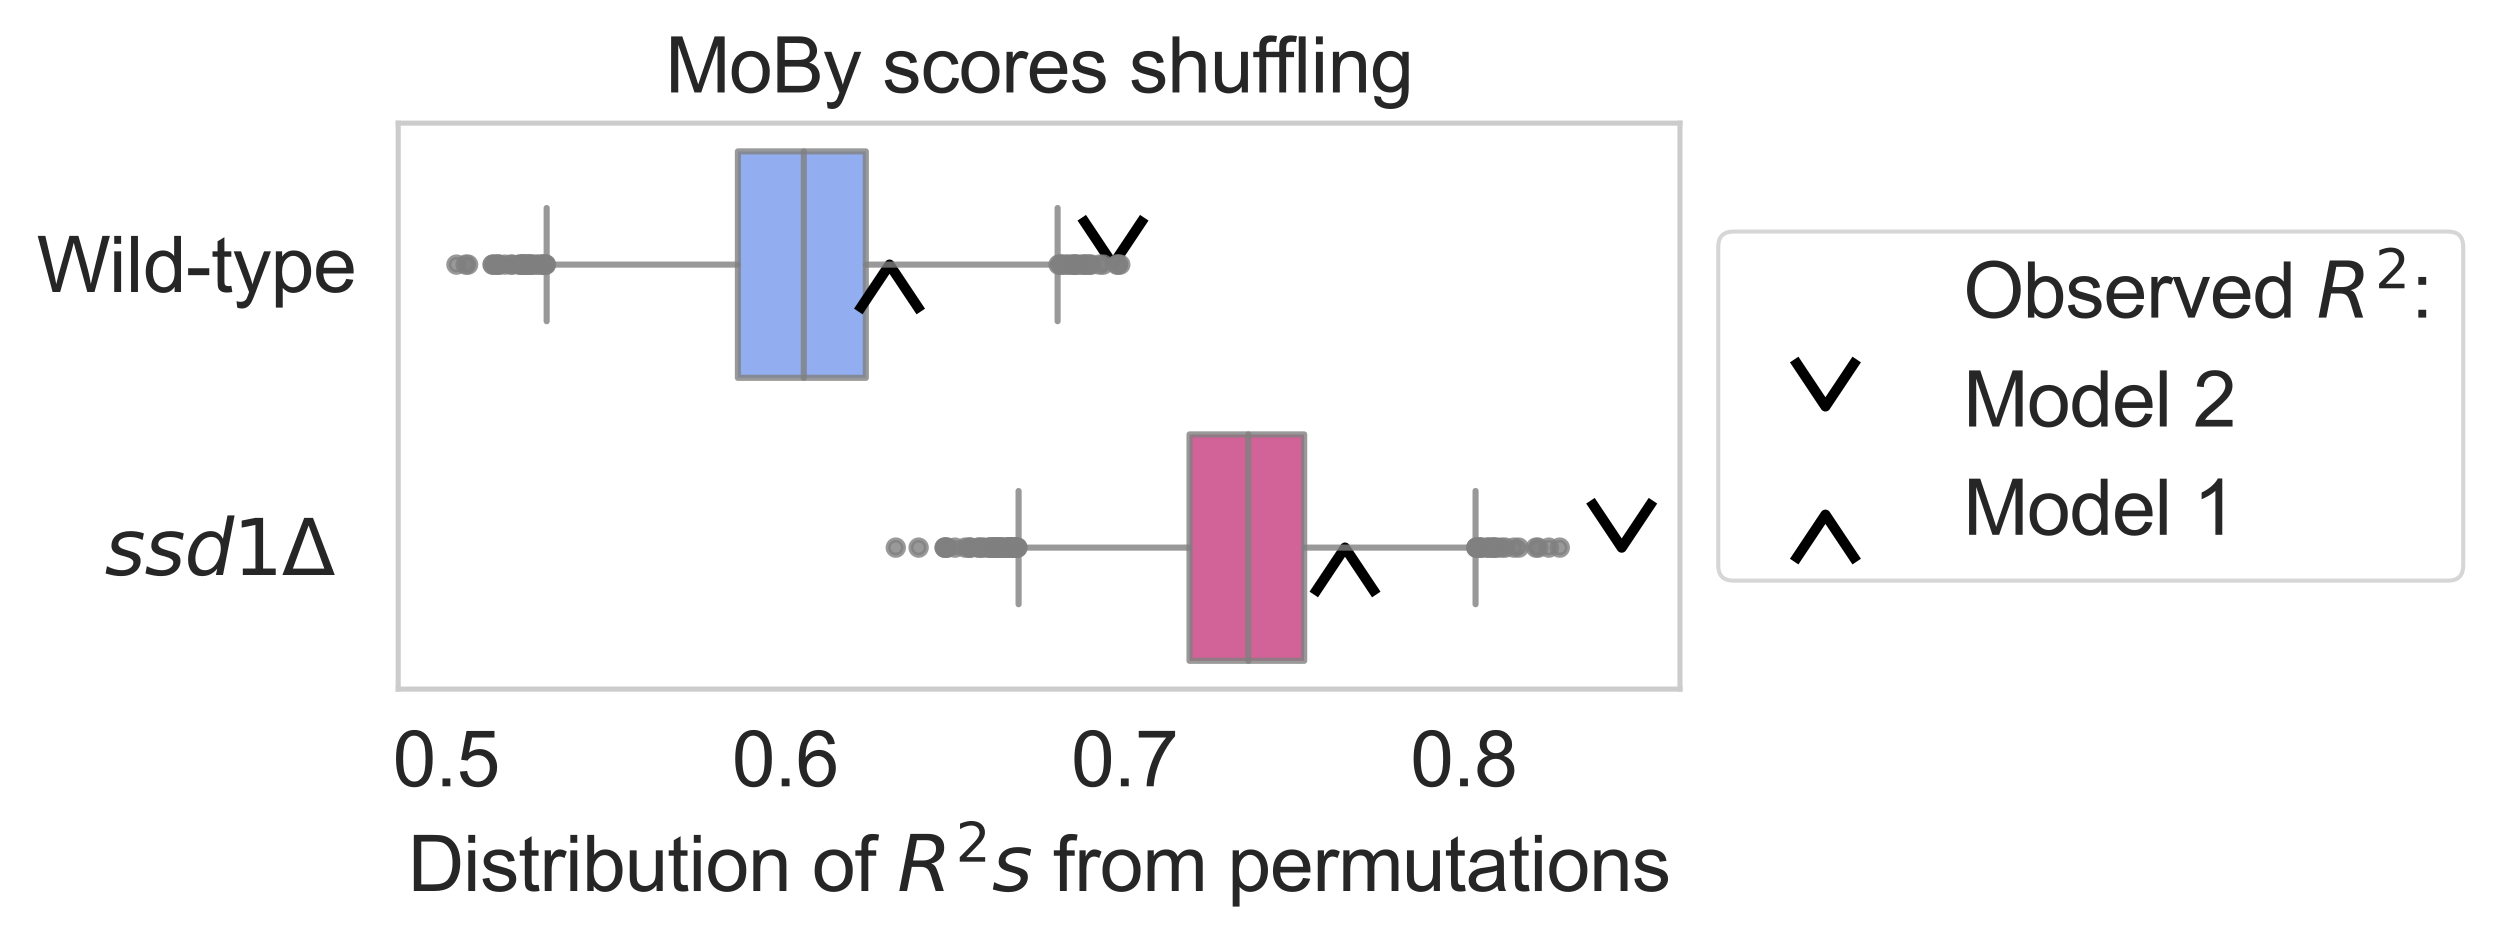 <?xml version="1.0" encoding="utf-8" standalone="no"?>
<!DOCTYPE svg PUBLIC "-//W3C//DTD SVG 1.1//EN"
  "http://www.w3.org/Graphics/SVG/1.1/DTD/svg11.dtd">
<svg xmlns:xlink="http://www.w3.org/1999/xlink" width="489.76pt" height="184.868pt" viewBox="0 0 489.76 184.868" xmlns="http://www.w3.org/2000/svg" version="1.1">
 <defs>
  <style type="text/css">*{stroke-linejoin: round; stroke-linecap: butt}</style>
 </defs>
 <g id="figure_1">
  <g id="patch_1">
   <path d="M 0 184.868 
L 489.76 184.868 
L 489.76 0 
L 0 0 
z
" style="fill: #ffffff"/>
  </g>
  <g id="axes_1">
   <g id="patch_2">
    <path d="M 78.01 135 
L 329.11 135 
L 329.11 24.12 
L 78.01 24.12 
z
" style="fill: #ffffff"/>
   </g>
   <g id="matplotlib.axis_1">
    <g id="xtick_1">
     <g id="text_1">
      <!-- 0.5 -->
      <g style="fill: #262626" transform="translate(76.948 154.036) scale(0.15 -0.15)">
       <defs>
        <path id="ArialMT-30" d="M 266 2259 
Q 266 3072 433 3567 
Q 600 4063 929 4331 
Q 1259 4600 1759 4600 
Q 2128 4600 2406 4451 
Q 2684 4303 2865 4023 
Q 3047 3744 3150 3342 
Q 3253 2941 3253 2259 
Q 3253 1453 3087 958 
Q 2922 463 2592 192 
Q 2263 -78 1759 -78 
Q 1097 -78 719 397 
Q 266 969 266 2259 
z
M 844 2259 
Q 844 1131 1108 757 
Q 1372 384 1759 384 
Q 2147 384 2411 759 
Q 2675 1134 2675 2259 
Q 2675 3391 2411 3762 
Q 2147 4134 1753 4134 
Q 1366 4134 1134 3806 
Q 844 3388 844 2259 
z
" transform="scale(0.016)"/>
        <path id="ArialMT-2e" d="M 581 0 
L 581 641 
L 1222 641 
L 1222 0 
L 581 0 
z
" transform="scale(0.016)"/>
        <path id="ArialMT-35" d="M 266 1200 
L 856 1250 
Q 922 819 1161 601 
Q 1400 384 1738 384 
Q 2144 384 2425 690 
Q 2706 997 2706 1503 
Q 2706 1984 2436 2262 
Q 2166 2541 1728 2541 
Q 1456 2541 1237 2417 
Q 1019 2294 894 2097 
L 366 2166 
L 809 4519 
L 3088 4519 
L 3088 3981 
L 1259 3981 
L 1013 2750 
Q 1425 3038 1878 3038 
Q 2478 3038 2890 2622 
Q 3303 2206 3303 1553 
Q 3303 931 2941 478 
Q 2500 -78 1738 -78 
Q 1113 -78 717 272 
Q 322 622 266 1200 
z
" transform="scale(0.016)"/>
       </defs>
       <use xlink:href="#ArialMT-30"/>
       <use xlink:href="#ArialMT-2e" x="55.615"/>
       <use xlink:href="#ArialMT-35" x="83.398"/>
      </g>
     </g>
    </g>
    <g id="xtick_2">
     <g id="text_2">
      <!-- 0.6 -->
      <g style="fill: #262626" transform="translate(143.398 154.036) scale(0.15 -0.15)">
       <defs>
        <path id="ArialMT-36" d="M 3184 3459 
L 2625 3416 
Q 2550 3747 2413 3897 
Q 2184 4138 1850 4138 
Q 1581 4138 1378 3988 
Q 1113 3794 959 3422 
Q 806 3050 800 2363 
Q 1003 2672 1297 2822 
Q 1591 2972 1913 2972 
Q 2475 2972 2870 2558 
Q 3266 2144 3266 1488 
Q 3266 1056 3080 686 
Q 2894 316 2569 119 
Q 2244 -78 1831 -78 
Q 1128 -78 684 439 
Q 241 956 241 2144 
Q 241 3472 731 4075 
Q 1159 4600 1884 4600 
Q 2425 4600 2770 4297 
Q 3116 3994 3184 3459 
z
M 888 1484 
Q 888 1194 1011 928 
Q 1134 663 1356 523 
Q 1578 384 1822 384 
Q 2178 384 2434 671 
Q 2691 959 2691 1453 
Q 2691 1928 2437 2201 
Q 2184 2475 1800 2475 
Q 1419 2475 1153 2201 
Q 888 1928 888 1484 
z
" transform="scale(0.016)"/>
       </defs>
       <use xlink:href="#ArialMT-30"/>
       <use xlink:href="#ArialMT-2e" x="55.615"/>
       <use xlink:href="#ArialMT-36" x="83.398"/>
      </g>
     </g>
    </g>
    <g id="xtick_3">
     <g id="text_3">
      <!-- 0.7 -->
      <g style="fill: #262626" transform="translate(209.848 154.036) scale(0.15 -0.15)">
       <defs>
        <path id="ArialMT-37" d="M 303 3981 
L 303 4522 
L 3269 4522 
L 3269 4084 
Q 2831 3619 2401 2847 
Q 1972 2075 1738 1259 
Q 1569 684 1522 0 
L 944 0 
Q 953 541 1156 1306 
Q 1359 2072 1739 2783 
Q 2119 3494 2547 3981 
L 303 3981 
z
" transform="scale(0.016)"/>
       </defs>
       <use xlink:href="#ArialMT-30"/>
       <use xlink:href="#ArialMT-2e" x="55.615"/>
       <use xlink:href="#ArialMT-37" x="83.398"/>
      </g>
     </g>
    </g>
    <g id="xtick_4">
     <g id="text_4">
      <!-- 0.8 -->
      <g style="fill: #262626" transform="translate(276.297 154.036) scale(0.15 -0.15)">
       <defs>
        <path id="ArialMT-38" d="M 1131 2484 
Q 781 2613 612 2850 
Q 444 3088 444 3419 
Q 444 3919 803 4259 
Q 1163 4600 1759 4600 
Q 2359 4600 2725 4251 
Q 3091 3903 3091 3403 
Q 3091 3084 2923 2848 
Q 2756 2613 2416 2484 
Q 2838 2347 3058 2040 
Q 3278 1734 3278 1309 
Q 3278 722 2862 322 
Q 2447 -78 1769 -78 
Q 1091 -78 675 323 
Q 259 725 259 1325 
Q 259 1772 486 2073 
Q 713 2375 1131 2484 
z
M 1019 3438 
Q 1019 3113 1228 2906 
Q 1438 2700 1772 2700 
Q 2097 2700 2305 2904 
Q 2513 3109 2513 3406 
Q 2513 3716 2298 3927 
Q 2084 4138 1766 4138 
Q 1444 4138 1231 3931 
Q 1019 3725 1019 3438 
z
M 838 1322 
Q 838 1081 952 856 
Q 1066 631 1291 507 
Q 1516 384 1775 384 
Q 2178 384 2440 643 
Q 2703 903 2703 1303 
Q 2703 1709 2433 1975 
Q 2163 2241 1756 2241 
Q 1359 2241 1098 1978 
Q 838 1716 838 1322 
z
" transform="scale(0.016)"/>
       </defs>
       <use xlink:href="#ArialMT-30"/>
       <use xlink:href="#ArialMT-2e" x="55.615"/>
       <use xlink:href="#ArialMT-38" x="83.398"/>
      </g>
     </g>
    </g>
    <g id="text_5">
     <!-- Distribution of $R^2s$ from permutations -->
     <g style="fill: #262626" transform="translate(79.885 174.667) scale(0.15 -0.15)">
      <defs>
       <path id="ArialMT-44" d="M 494 0 
L 494 4581 
L 2072 4581 
Q 2606 4581 2888 4516 
Q 3281 4425 3559 4188 
Q 3922 3881 4101 3404 
Q 4281 2928 4281 2316 
Q 4281 1794 4159 1391 
Q 4038 988 3847 723 
Q 3656 459 3429 307 
Q 3203 156 2883 78 
Q 2563 0 2147 0 
L 494 0 
z
M 1100 541 
L 2078 541 
Q 2531 541 2789 625 
Q 3047 709 3200 863 
Q 3416 1078 3536 1442 
Q 3656 1806 3656 2325 
Q 3656 3044 3420 3430 
Q 3184 3816 2847 3947 
Q 2603 4041 2063 4041 
L 1100 4041 
L 1100 541 
z
" transform="scale(0.016)"/>
       <path id="ArialMT-69" d="M 425 3934 
L 425 4581 
L 988 4581 
L 988 3934 
L 425 3934 
z
M 425 0 
L 425 3319 
L 988 3319 
L 988 0 
L 425 0 
z
" transform="scale(0.016)"/>
       <path id="ArialMT-73" d="M 197 991 
L 753 1078 
Q 800 744 1014 566 
Q 1228 388 1613 388 
Q 2000 388 2187 545 
Q 2375 703 2375 916 
Q 2375 1106 2209 1216 
Q 2094 1291 1634 1406 
Q 1016 1563 777 1677 
Q 538 1791 414 1992 
Q 291 2194 291 2438 
Q 291 2659 392 2848 
Q 494 3038 669 3163 
Q 800 3259 1026 3326 
Q 1253 3394 1513 3394 
Q 1903 3394 2198 3281 
Q 2494 3169 2634 2976 
Q 2775 2784 2828 2463 
L 2278 2388 
Q 2241 2644 2061 2787 
Q 1881 2931 1553 2931 
Q 1166 2931 1000 2803 
Q 834 2675 834 2503 
Q 834 2394 903 2306 
Q 972 2216 1119 2156 
Q 1203 2125 1616 2013 
Q 2213 1853 2448 1751 
Q 2684 1650 2818 1456 
Q 2953 1263 2953 975 
Q 2953 694 2789 445 
Q 2625 197 2315 61 
Q 2006 -75 1616 -75 
Q 969 -75 630 194 
Q 291 463 197 991 
z
" transform="scale(0.016)"/>
       <path id="ArialMT-74" d="M 1650 503 
L 1731 6 
Q 1494 -44 1306 -44 
Q 1000 -44 831 53 
Q 663 150 594 308 
Q 525 466 525 972 
L 525 2881 
L 113 2881 
L 113 3319 
L 525 3319 
L 525 4141 
L 1084 4478 
L 1084 3319 
L 1650 3319 
L 1650 2881 
L 1084 2881 
L 1084 941 
Q 1084 700 1114 631 
Q 1144 563 1211 522 
Q 1278 481 1403 481 
Q 1497 481 1650 503 
z
" transform="scale(0.016)"/>
       <path id="ArialMT-72" d="M 416 0 
L 416 3319 
L 922 3319 
L 922 2816 
Q 1116 3169 1280 3281 
Q 1444 3394 1641 3394 
Q 1925 3394 2219 3213 
L 2025 2691 
Q 1819 2813 1613 2813 
Q 1428 2813 1281 2702 
Q 1134 2591 1072 2394 
Q 978 2094 978 1738 
L 978 0 
L 416 0 
z
" transform="scale(0.016)"/>
       <path id="ArialMT-62" d="M 941 0 
L 419 0 
L 419 4581 
L 981 4581 
L 981 2947 
Q 1338 3394 1891 3394 
Q 2197 3394 2470 3270 
Q 2744 3147 2920 2923 
Q 3097 2700 3197 2384 
Q 3297 2069 3297 1709 
Q 3297 856 2875 390 
Q 2453 -75 1863 -75 
Q 1275 -75 941 416 
L 941 0 
z
M 934 1684 
Q 934 1088 1097 822 
Q 1363 388 1816 388 
Q 2184 388 2453 708 
Q 2722 1028 2722 1663 
Q 2722 2313 2464 2622 
Q 2206 2931 1841 2931 
Q 1472 2931 1203 2611 
Q 934 2291 934 1684 
z
" transform="scale(0.016)"/>
       <path id="ArialMT-75" d="M 2597 0 
L 2597 488 
Q 2209 -75 1544 -75 
Q 1250 -75 995 37 
Q 741 150 617 320 
Q 494 491 444 738 
Q 409 903 409 1263 
L 409 3319 
L 972 3319 
L 972 1478 
Q 972 1038 1006 884 
Q 1059 663 1231 536 
Q 1403 409 1656 409 
Q 1909 409 2131 539 
Q 2353 669 2445 892 
Q 2538 1116 2538 1541 
L 2538 3319 
L 3100 3319 
L 3100 0 
L 2597 0 
z
" transform="scale(0.016)"/>
       <path id="ArialMT-6f" d="M 213 1659 
Q 213 2581 725 3025 
Q 1153 3394 1769 3394 
Q 2453 3394 2887 2945 
Q 3322 2497 3322 1706 
Q 3322 1066 3130 698 
Q 2938 331 2570 128 
Q 2203 -75 1769 -75 
Q 1072 -75 642 372 
Q 213 819 213 1659 
z
M 791 1659 
Q 791 1022 1069 705 
Q 1347 388 1769 388 
Q 2188 388 2466 706 
Q 2744 1025 2744 1678 
Q 2744 2294 2464 2611 
Q 2184 2928 1769 2928 
Q 1347 2928 1069 2612 
Q 791 2297 791 1659 
z
" transform="scale(0.016)"/>
       <path id="ArialMT-6e" d="M 422 0 
L 422 3319 
L 928 3319 
L 928 2847 
Q 1294 3394 1984 3394 
Q 2284 3394 2536 3286 
Q 2788 3178 2913 3003 
Q 3038 2828 3088 2588 
Q 3119 2431 3119 2041 
L 3119 0 
L 2556 0 
L 2556 2019 
Q 2556 2363 2490 2533 
Q 2425 2703 2258 2804 
Q 2091 2906 1866 2906 
Q 1506 2906 1245 2678 
Q 984 2450 984 1813 
L 984 0 
L 422 0 
z
" transform="scale(0.016)"/>
       <path id="ArialMT-20" transform="scale(0.016)"/>
       <path id="ArialMT-66" d="M 556 0 
L 556 2881 
L 59 2881 
L 59 3319 
L 556 3319 
L 556 3672 
Q 556 4006 616 4169 
Q 697 4388 901 4523 
Q 1106 4659 1475 4659 
Q 1713 4659 2000 4603 
L 1916 4113 
Q 1741 4144 1584 4144 
Q 1328 4144 1222 4034 
Q 1116 3925 1116 3625 
L 1116 3319 
L 1763 3319 
L 1763 2881 
L 1116 2881 
L 1116 0 
L 556 0 
z
" transform="scale(0.016)"/>
       <path id="DejaVuSans-Oblique-52" d="M 1613 4147 
L 1294 2491 
L 2106 2491 
Q 2584 2491 2879 2755 
Q 3175 3019 3175 3444 
Q 3175 3784 2976 3965 
Q 2778 4147 2406 4147 
L 1613 4147 
z
M 2772 2241 
Q 2972 2194 3105 2009 
Q 3238 1825 3413 1275 
L 3809 0 
L 3144 0 
L 2778 1197 
Q 2638 1659 2453 1815 
Q 2269 1972 1888 1972 
L 1191 1972 
L 806 0 
L 172 0 
L 1081 4666 
L 2503 4666 
Q 3150 4666 3495 4373 
Q 3841 4081 3841 3531 
Q 3841 3044 3547 2687 
Q 3253 2331 2772 2241 
z
" transform="scale(0.016)"/>
       <path id="DejaVuSans-32" d="M 1228 531 
L 3431 531 
L 3431 0 
L 469 0 
L 469 531 
Q 828 903 1448 1529 
Q 2069 2156 2228 2338 
Q 2531 2678 2651 2914 
Q 2772 3150 2772 3378 
Q 2772 3750 2511 3984 
Q 2250 4219 1831 4219 
Q 1534 4219 1204 4116 
Q 875 4013 500 3803 
L 500 4441 
Q 881 4594 1212 4672 
Q 1544 4750 1819 4750 
Q 2544 4750 2975 4387 
Q 3406 4025 3406 3419 
Q 3406 3131 3298 2873 
Q 3191 2616 2906 2266 
Q 2828 2175 2409 1742 
Q 1991 1309 1228 531 
z
" transform="scale(0.016)"/>
       <path id="DejaVuSans-Oblique-73" d="M 3200 3397 
L 3091 2853 
Q 2863 2978 2609 3040 
Q 2356 3103 2088 3103 
Q 1634 3103 1373 2948 
Q 1113 2794 1113 2528 
Q 1113 2219 1719 2053 
Q 1766 2041 1788 2034 
L 1972 1978 
Q 2547 1819 2739 1644 
Q 2931 1469 2931 1166 
Q 2931 609 2489 259 
Q 2047 -91 1331 -91 
Q 1053 -91 747 -37 
Q 441 16 72 128 
L 184 722 
Q 500 559 806 475 
Q 1113 391 1394 391 
Q 1816 391 2080 572 
Q 2344 753 2344 1031 
Q 2344 1331 1650 1516 
L 1591 1531 
L 1394 1581 
Q 956 1697 753 1886 
Q 550 2075 550 2369 
Q 550 2928 970 3256 
Q 1391 3584 2113 3584 
Q 2397 3584 2667 3537 
Q 2938 3491 3200 3397 
z
" transform="scale(0.016)"/>
       <path id="ArialMT-6d" d="M 422 0 
L 422 3319 
L 925 3319 
L 925 2853 
Q 1081 3097 1340 3245 
Q 1600 3394 1931 3394 
Q 2300 3394 2536 3241 
Q 2772 3088 2869 2813 
Q 3263 3394 3894 3394 
Q 4388 3394 4653 3120 
Q 4919 2847 4919 2278 
L 4919 0 
L 4359 0 
L 4359 2091 
Q 4359 2428 4304 2576 
Q 4250 2725 4106 2815 
Q 3963 2906 3769 2906 
Q 3419 2906 3187 2673 
Q 2956 2441 2956 1928 
L 2956 0 
L 2394 0 
L 2394 2156 
Q 2394 2531 2256 2718 
Q 2119 2906 1806 2906 
Q 1569 2906 1367 2781 
Q 1166 2656 1075 2415 
Q 984 2175 984 1722 
L 984 0 
L 422 0 
z
" transform="scale(0.016)"/>
       <path id="ArialMT-70" d="M 422 -1272 
L 422 3319 
L 934 3319 
L 934 2888 
Q 1116 3141 1344 3267 
Q 1572 3394 1897 3394 
Q 2322 3394 2647 3175 
Q 2972 2956 3137 2557 
Q 3303 2159 3303 1684 
Q 3303 1175 3120 767 
Q 2938 359 2589 142 
Q 2241 -75 1856 -75 
Q 1575 -75 1351 44 
Q 1128 163 984 344 
L 984 -1272 
L 422 -1272 
z
M 931 1641 
Q 931 1000 1190 694 
Q 1450 388 1819 388 
Q 2194 388 2461 705 
Q 2728 1022 2728 1688 
Q 2728 2322 2467 2637 
Q 2206 2953 1844 2953 
Q 1484 2953 1207 2617 
Q 931 2281 931 1641 
z
" transform="scale(0.016)"/>
       <path id="ArialMT-65" d="M 2694 1069 
L 3275 997 
Q 3138 488 2766 206 
Q 2394 -75 1816 -75 
Q 1088 -75 661 373 
Q 234 822 234 1631 
Q 234 2469 665 2931 
Q 1097 3394 1784 3394 
Q 2450 3394 2872 2941 
Q 3294 2488 3294 1666 
Q 3294 1616 3291 1516 
L 816 1516 
Q 847 969 1125 678 
Q 1403 388 1819 388 
Q 2128 388 2347 550 
Q 2566 713 2694 1069 
z
M 847 1978 
L 2700 1978 
Q 2663 2397 2488 2606 
Q 2219 2931 1791 2931 
Q 1403 2931 1139 2672 
Q 875 2413 847 1978 
z
" transform="scale(0.016)"/>
       <path id="ArialMT-61" d="M 2588 409 
Q 2275 144 1986 34 
Q 1697 -75 1366 -75 
Q 819 -75 525 192 
Q 231 459 231 875 
Q 231 1119 342 1320 
Q 453 1522 633 1644 
Q 813 1766 1038 1828 
Q 1203 1872 1538 1913 
Q 2219 1994 2541 2106 
Q 2544 2222 2544 2253 
Q 2544 2597 2384 2738 
Q 2169 2928 1744 2928 
Q 1347 2928 1158 2789 
Q 969 2650 878 2297 
L 328 2372 
Q 403 2725 575 2942 
Q 747 3159 1072 3276 
Q 1397 3394 1825 3394 
Q 2250 3394 2515 3294 
Q 2781 3194 2906 3042 
Q 3031 2891 3081 2659 
Q 3109 2516 3109 2141 
L 3109 1391 
Q 3109 606 3145 398 
Q 3181 191 3288 0 
L 2700 0 
Q 2613 175 2588 409 
z
M 2541 1666 
Q 2234 1541 1622 1453 
Q 1275 1403 1131 1340 
Q 988 1278 909 1158 
Q 831 1038 831 891 
Q 831 666 1001 516 
Q 1172 366 1500 366 
Q 1825 366 2078 508 
Q 2331 650 2450 897 
Q 2541 1088 2541 1459 
L 2541 1666 
z
" transform="scale(0.016)"/>
      </defs>
      <use xlink:href="#ArialMT-44" transform="translate(0 0.766)"/>
      <use xlink:href="#ArialMT-69" transform="translate(72.217 0.766)"/>
      <use xlink:href="#ArialMT-73" transform="translate(94.434 0.766)"/>
      <use xlink:href="#ArialMT-74" transform="translate(144.434 0.766)"/>
      <use xlink:href="#ArialMT-72" transform="translate(172.217 0.766)"/>
      <use xlink:href="#ArialMT-69" transform="translate(205.518 0.766)"/>
      <use xlink:href="#ArialMT-62" transform="translate(227.734 0.766)"/>
      <use xlink:href="#ArialMT-75" transform="translate(283.35 0.766)"/>
      <use xlink:href="#ArialMT-74" transform="translate(338.965 0.766)"/>
      <use xlink:href="#ArialMT-69" transform="translate(366.748 0.766)"/>
      <use xlink:href="#ArialMT-6f" transform="translate(388.965 0.766)"/>
      <use xlink:href="#ArialMT-6e" transform="translate(444.58 0.766)"/>
      <use xlink:href="#ArialMT-20" transform="translate(500.195 0.766)"/>
      <use xlink:href="#ArialMT-6f" transform="translate(527.979 0.766)"/>
      <use xlink:href="#ArialMT-66" transform="translate(583.594 0.766)"/>
      <use xlink:href="#ArialMT-20" transform="translate(611.377 0.766)"/>
      <use xlink:href="#DejaVuSans-Oblique-52" transform="translate(639.16 0.766)"/>
      <use xlink:href="#DejaVuSans-32" transform="translate(715.659 39.047) scale(0.7)"/>
      <use xlink:href="#DejaVuSans-Oblique-73" transform="translate(762.93 0.766)"/>
      <use xlink:href="#ArialMT-20" transform="translate(815.029 0.766)"/>
      <use xlink:href="#ArialMT-66" transform="translate(842.813 0.766)"/>
      <use xlink:href="#ArialMT-72" transform="translate(870.596 0.766)"/>
      <use xlink:href="#ArialMT-6f" transform="translate(903.897 0.766)"/>
      <use xlink:href="#ArialMT-6d" transform="translate(959.512 0.766)"/>
      <use xlink:href="#ArialMT-20" transform="translate(1042.813 0.766)"/>
      <use xlink:href="#ArialMT-70" transform="translate(1070.596 0.766)"/>
      <use xlink:href="#ArialMT-65" transform="translate(1126.211 0.766)"/>
      <use xlink:href="#ArialMT-72" transform="translate(1181.826 0.766)"/>
      <use xlink:href="#ArialMT-6d" transform="translate(1215.127 0.766)"/>
      <use xlink:href="#ArialMT-75" transform="translate(1298.428 0.766)"/>
      <use xlink:href="#ArialMT-74" transform="translate(1354.043 0.766)"/>
      <use xlink:href="#ArialMT-61" transform="translate(1381.826 0.766)"/>
      <use xlink:href="#ArialMT-74" transform="translate(1437.442 0.766)"/>
      <use xlink:href="#ArialMT-69" transform="translate(1465.225 0.766)"/>
      <use xlink:href="#ArialMT-6f" transform="translate(1487.442 0.766)"/>
      <use xlink:href="#ArialMT-6e" transform="translate(1543.057 0.766)"/>
      <use xlink:href="#ArialMT-73" transform="translate(1598.672 0.766)"/>
     </g>
    </g>
   </g>
   <g id="matplotlib.axis_2">
    <g id="ytick_1">
     <g id="text_6">
      <!-- Wild-type -->
      <g style="fill: #262626" transform="translate(7.2 57.208) scale(0.15 -0.15)">
       <defs>
        <path id="ArialMT-57" d="M 1294 0 
L 78 4581 
L 700 4581 
L 1397 1578 
Q 1509 1106 1591 641 
Q 1766 1375 1797 1488 
L 2669 4581 
L 3400 4581 
L 4056 2263 
Q 4303 1400 4413 641 
Q 4500 1075 4641 1638 
L 5359 4581 
L 5969 4581 
L 4713 0 
L 4128 0 
L 3163 3491 
Q 3041 3928 3019 4028 
Q 2947 3713 2884 3491 
L 1913 0 
L 1294 0 
z
" transform="scale(0.016)"/>
        <path id="ArialMT-6c" d="M 409 0 
L 409 4581 
L 972 4581 
L 972 0 
L 409 0 
z
" transform="scale(0.016)"/>
        <path id="ArialMT-64" d="M 2575 0 
L 2575 419 
Q 2259 -75 1647 -75 
Q 1250 -75 917 144 
Q 584 363 401 755 
Q 219 1147 219 1656 
Q 219 2153 384 2558 
Q 550 2963 881 3178 
Q 1213 3394 1622 3394 
Q 1922 3394 2156 3267 
Q 2391 3141 2538 2938 
L 2538 4581 
L 3097 4581 
L 3097 0 
L 2575 0 
z
M 797 1656 
Q 797 1019 1065 703 
Q 1334 388 1700 388 
Q 2069 388 2326 689 
Q 2584 991 2584 1609 
Q 2584 2291 2321 2609 
Q 2059 2928 1675 2928 
Q 1300 2928 1048 2622 
Q 797 2316 797 1656 
z
" transform="scale(0.016)"/>
        <path id="ArialMT-2d" d="M 203 1375 
L 203 1941 
L 1931 1941 
L 1931 1375 
L 203 1375 
z
" transform="scale(0.016)"/>
        <path id="ArialMT-79" d="M 397 -1278 
L 334 -750 
Q 519 -800 656 -800 
Q 844 -800 956 -737 
Q 1069 -675 1141 -563 
Q 1194 -478 1313 -144 
Q 1328 -97 1363 -6 
L 103 3319 
L 709 3319 
L 1400 1397 
Q 1534 1031 1641 628 
Q 1738 1016 1872 1384 
L 2581 3319 
L 3144 3319 
L 1881 -56 
Q 1678 -603 1566 -809 
Q 1416 -1088 1222 -1217 
Q 1028 -1347 759 -1347 
Q 597 -1347 397 -1278 
z
" transform="scale(0.016)"/>
       </defs>
       <use xlink:href="#ArialMT-57"/>
       <use xlink:href="#ArialMT-69" x="94.385"/>
       <use xlink:href="#ArialMT-6c" x="116.602"/>
       <use xlink:href="#ArialMT-64" x="138.818"/>
       <use xlink:href="#ArialMT-2d" x="194.434"/>
       <use xlink:href="#ArialMT-74" x="227.734"/>
       <use xlink:href="#ArialMT-79" x="255.518"/>
       <use xlink:href="#ArialMT-70" x="305.518"/>
       <use xlink:href="#ArialMT-65" x="361.133"/>
      </g>
     </g>
    </g>
    <g id="ytick_2">
     <g id="text_7">
      <!-- $ssd1\Delta$  -->
      <g style="fill: #262626" transform="translate(20.51 112.648) scale(0.15 -0.15)">
       <defs>
        <path id="DejaVuSans-Oblique-64" d="M 2675 525 
Q 2444 222 2128 65 
Q 1813 -91 1428 -91 
Q 903 -91 598 267 
Q 294 625 294 1247 
Q 294 1766 478 2236 
Q 663 2706 1013 3078 
Q 1244 3325 1534 3454 
Q 1825 3584 2144 3584 
Q 2481 3584 2739 3421 
Q 2997 3259 3138 2956 
L 3513 4863 
L 4091 4863 
L 3144 0 
L 2566 0 
L 2675 525 
z
M 891 1350 
Q 891 897 1095 644 
Q 1300 391 1663 391 
Q 1931 391 2161 520 
Q 2391 650 2566 903 
Q 2750 1166 2856 1509 
Q 2963 1853 2963 2188 
Q 2963 2622 2758 2865 
Q 2553 3109 2194 3109 
Q 1922 3109 1687 2981 
Q 1453 2853 1288 2613 
Q 1106 2353 998 2009 
Q 891 1666 891 1350 
z
" transform="scale(0.016)"/>
        <path id="DejaVuSans-31" d="M 794 531 
L 1825 531 
L 1825 4091 
L 703 3866 
L 703 4441 
L 1819 4666 
L 2450 4666 
L 2450 531 
L 3481 531 
L 3481 0 
L 794 0 
L 794 531 
z
" transform="scale(0.016)"/>
        <path id="DejaVuSans-394" d="M 2188 4044 
L 906 525 
L 3472 525 
L 2188 4044 
z
M 50 0 
L 1831 4666 
L 2547 4666 
L 4325 0 
L 50 0 
z
" transform="scale(0.016)"/>
       </defs>
       <use xlink:href="#DejaVuSans-Oblique-73" transform="translate(0 0.016)"/>
       <use xlink:href="#DejaVuSans-Oblique-73" transform="translate(52.1 0.016)"/>
       <use xlink:href="#DejaVuSans-Oblique-64" transform="translate(104.199 0.016)"/>
       <use xlink:href="#DejaVuSans-31" transform="translate(167.676 0.016)"/>
       <use xlink:href="#DejaVuSans-394" transform="translate(231.299 0.016)"/>
       <use xlink:href="#ArialMT-20" transform="translate(299.707 0.016)"/>
      </g>
     </g>
    </g>
   </g>
   <g id="patch_3">
    <path d="M 144.556 29.664 
L 144.556 74.016 
L 169.618 74.016 
L 169.618 29.664 
L 144.556 29.664 
z
" clip-path="url(#pe5f0e30d81)" style="fill: #7798ec; opacity: 0.8; stroke: #808080; stroke-width: 1.2; stroke-linejoin: miter"/>
   </g>
   <g id="patch_4">
    <path d="M 233.033 85.104 
L 233.033 129.456 
L 255.496 129.456 
L 255.496 85.104 
L 233.033 85.104 
z
" clip-path="url(#pe5f0e30d81)" style="fill: #c53d7f; opacity: 0.8; stroke: #808080; stroke-width: 1.2; stroke-linejoin: miter"/>
   </g>
   <g id="PathCollection_1">
    <path d="M 211.92 42.654 
L 218.044 51.84 
L 224.168 42.654 
" clip-path="url(#pe5f0e30d81)" style="fill: none; stroke: #000000; stroke-width: 2"/>
   </g>
   <g id="PathCollection_2">
    <path d="M 180.384 61.025 
L 174.26 51.84 
L 168.136 61.025 
" clip-path="url(#pe5f0e30d81)" style="fill: none; stroke: #000000; stroke-width: 2"/>
   </g>
   <g id="PathCollection_3">
    <path d="M 311.573 98.094 
L 317.697 107.28 
L 323.82 98.094 
" clip-path="url(#pe5f0e30d81)" style="fill: none; stroke: #000000; stroke-width: 2"/>
   </g>
   <g id="PathCollection_4">
    <path d="M 269.618 116.465 
L 263.494 107.28 
L 257.371 116.465 
" clip-path="url(#pe5f0e30d81)" style="fill: none; stroke: #000000; stroke-width: 2"/>
   </g>
   <g id="line2d_1">
    <path d="M 144.556 51.84 
L 107.094 51.84 
" clip-path="url(#pe5f0e30d81)" style="fill: none; stroke: #808080; stroke-opacity: 0.8; stroke-width: 1.2; stroke-linecap: round"/>
   </g>
   <g id="line2d_2">
    <path d="M 169.618 51.84 
L 207.191 51.84 
" clip-path="url(#pe5f0e30d81)" style="fill: none; stroke: #808080; stroke-opacity: 0.8; stroke-width: 1.2; stroke-linecap: round"/>
   </g>
   <g id="line2d_3">
    <path d="M 107.094 40.752 
L 107.094 62.928 
" clip-path="url(#pe5f0e30d81)" style="fill: none; stroke: #808080; stroke-opacity: 0.8; stroke-width: 1.2; stroke-linecap: round"/>
   </g>
   <g id="line2d_4">
    <path d="M 207.191 40.752 
L 207.191 62.928 
" clip-path="url(#pe5f0e30d81)" style="fill: none; stroke: #808080; stroke-opacity: 0.8; stroke-width: 1.2; stroke-linecap: round"/>
   </g>
   <g id="line2d_5">
    <defs>
     <path id="m800efefdfb" d="M 0 1.5 
C 0.398 1.5 0.779 1.342 1.061 1.061 
C 1.342 0.779 1.5 0.398 1.5 0 
C 1.5 -0.398 1.342 -0.779 1.061 -1.061 
C 0.779 -1.342 0.398 -1.5 0 -1.5 
C -0.398 -1.5 -0.779 -1.342 -1.061 -1.061 
C -1.342 -0.779 -1.5 -0.398 -1.5 0 
C -1.5 0.398 -1.342 0.779 -1.061 1.061 
C -0.779 1.342 -0.398 1.5 0 1.5 
z
" style="stroke: #808080; stroke-opacity: 0.8"/>
    </defs>
    <g clip-path="url(#pe5f0e30d81)">
     <use xlink:href="#m800efefdfb" x="89.424" y="51.84" style="fill: #808080; fill-opacity: 0.8; stroke: #808080; stroke-opacity: 0.8"/>
     <use xlink:href="#m800efefdfb" x="106.614" y="51.84" style="fill: #808080; fill-opacity: 0.8; stroke: #808080; stroke-opacity: 0.8"/>
     <use xlink:href="#m800efefdfb" x="105.551" y="51.84" style="fill: #808080; fill-opacity: 0.8; stroke: #808080; stroke-opacity: 0.8"/>
     <use xlink:href="#m800efefdfb" x="91.705" y="51.84" style="fill: #808080; fill-opacity: 0.8; stroke: #808080; stroke-opacity: 0.8"/>
     <use xlink:href="#m800efefdfb" x="101.772" y="51.84" style="fill: #808080; fill-opacity: 0.8; stroke: #808080; stroke-opacity: 0.8"/>
     <use xlink:href="#m800efefdfb" x="96.59" y="51.84" style="fill: #808080; fill-opacity: 0.8; stroke: #808080; stroke-opacity: 0.8"/>
     <use xlink:href="#m800efefdfb" x="106.195" y="51.84" style="fill: #808080; fill-opacity: 0.8; stroke: #808080; stroke-opacity: 0.8"/>
     <use xlink:href="#m800efefdfb" x="101.809" y="51.84" style="fill: #808080; fill-opacity: 0.8; stroke: #808080; stroke-opacity: 0.8"/>
     <use xlink:href="#m800efefdfb" x="102.277" y="51.84" style="fill: #808080; fill-opacity: 0.8; stroke: #808080; stroke-opacity: 0.8"/>
     <use xlink:href="#m800efefdfb" x="102.419" y="51.84" style="fill: #808080; fill-opacity: 0.8; stroke: #808080; stroke-opacity: 0.8"/>
     <use xlink:href="#m800efefdfb" x="103.175" y="51.84" style="fill: #808080; fill-opacity: 0.8; stroke: #808080; stroke-opacity: 0.8"/>
     <use xlink:href="#m800efefdfb" x="100.344" y="51.84" style="fill: #808080; fill-opacity: 0.8; stroke: #808080; stroke-opacity: 0.8"/>
     <use xlink:href="#m800efefdfb" x="100.128" y="51.84" style="fill: #808080; fill-opacity: 0.8; stroke: #808080; stroke-opacity: 0.8"/>
     <use xlink:href="#m800efefdfb" x="106.445" y="51.84" style="fill: #808080; fill-opacity: 0.8; stroke: #808080; stroke-opacity: 0.8"/>
     <use xlink:href="#m800efefdfb" x="96.484" y="51.84" style="fill: #808080; fill-opacity: 0.8; stroke: #808080; stroke-opacity: 0.8"/>
     <use xlink:href="#m800efefdfb" x="103.115" y="51.84" style="fill: #808080; fill-opacity: 0.8; stroke: #808080; stroke-opacity: 0.8"/>
     <use xlink:href="#m800efefdfb" x="103.928" y="51.84" style="fill: #808080; fill-opacity: 0.8; stroke: #808080; stroke-opacity: 0.8"/>
     <use xlink:href="#m800efefdfb" x="97.658" y="51.84" style="fill: #808080; fill-opacity: 0.8; stroke: #808080; stroke-opacity: 0.8"/>
     <use xlink:href="#m800efefdfb" x="102.432" y="51.84" style="fill: #808080; fill-opacity: 0.8; stroke: #808080; stroke-opacity: 0.8"/>
     <use xlink:href="#m800efefdfb" x="102.648" y="51.84" style="fill: #808080; fill-opacity: 0.8; stroke: #808080; stroke-opacity: 0.8"/>
     <use xlink:href="#m800efefdfb" x="97.036" y="51.84" style="fill: #808080; fill-opacity: 0.8; stroke: #808080; stroke-opacity: 0.8"/>
     <use xlink:href="#m800efefdfb" x="106.928" y="51.84" style="fill: #808080; fill-opacity: 0.8; stroke: #808080; stroke-opacity: 0.8"/>
     <use xlink:href="#m800efefdfb" x="97.783" y="51.84" style="fill: #808080; fill-opacity: 0.8; stroke: #808080; stroke-opacity: 0.8"/>
     <use xlink:href="#m800efefdfb" x="103.61" y="51.84" style="fill: #808080; fill-opacity: 0.8; stroke: #808080; stroke-opacity: 0.8"/>
     <use xlink:href="#m800efefdfb" x="103.632" y="51.84" style="fill: #808080; fill-opacity: 0.8; stroke: #808080; stroke-opacity: 0.8"/>
     <use xlink:href="#m800efefdfb" x="106.915" y="51.84" style="fill: #808080; fill-opacity: 0.8; stroke: #808080; stroke-opacity: 0.8"/>
     <use xlink:href="#m800efefdfb" x="106.345" y="51.84" style="fill: #808080; fill-opacity: 0.8; stroke: #808080; stroke-opacity: 0.8"/>
     <use xlink:href="#m800efefdfb" x="104.307" y="51.84" style="fill: #808080; fill-opacity: 0.8; stroke: #808080; stroke-opacity: 0.8"/>
     <use xlink:href="#m800efefdfb" x="104.254" y="51.84" style="fill: #808080; fill-opacity: 0.8; stroke: #808080; stroke-opacity: 0.8"/>
     <use xlink:href="#m800efefdfb" x="103.352" y="51.84" style="fill: #808080; fill-opacity: 0.8; stroke: #808080; stroke-opacity: 0.8"/>
     <use xlink:href="#m800efefdfb" x="97.521" y="51.84" style="fill: #808080; fill-opacity: 0.8; stroke: #808080; stroke-opacity: 0.8"/>
     <use xlink:href="#m800efefdfb" x="102.294" y="51.84" style="fill: #808080; fill-opacity: 0.8; stroke: #808080; stroke-opacity: 0.8"/>
     <use xlink:href="#m800efefdfb" x="102.464" y="51.84" style="fill: #808080; fill-opacity: 0.8; stroke: #808080; stroke-opacity: 0.8"/>
     <use xlink:href="#m800efefdfb" x="98.946" y="51.84" style="fill: #808080; fill-opacity: 0.8; stroke: #808080; stroke-opacity: 0.8"/>
     <use xlink:href="#m800efefdfb" x="91.231" y="51.84" style="fill: #808080; fill-opacity: 0.8; stroke: #808080; stroke-opacity: 0.8"/>
     <use xlink:href="#m800efefdfb" x="105.104" y="51.84" style="fill: #808080; fill-opacity: 0.8; stroke: #808080; stroke-opacity: 0.8"/>
     <use xlink:href="#m800efefdfb" x="215.423" y="51.84" style="fill: #808080; fill-opacity: 0.8; stroke: #808080; stroke-opacity: 0.8"/>
     <use xlink:href="#m800efefdfb" x="212.696" y="51.84" style="fill: #808080; fill-opacity: 0.8; stroke: #808080; stroke-opacity: 0.8"/>
     <use xlink:href="#m800efefdfb" x="207.894" y="51.84" style="fill: #808080; fill-opacity: 0.8; stroke: #808080; stroke-opacity: 0.8"/>
     <use xlink:href="#m800efefdfb" x="208.964" y="51.84" style="fill: #808080; fill-opacity: 0.8; stroke: #808080; stroke-opacity: 0.8"/>
     <use xlink:href="#m800efefdfb" x="213.818" y="51.84" style="fill: #808080; fill-opacity: 0.8; stroke: #808080; stroke-opacity: 0.8"/>
     <use xlink:href="#m800efefdfb" x="216.14" y="51.84" style="fill: #808080; fill-opacity: 0.8; stroke: #808080; stroke-opacity: 0.8"/>
     <use xlink:href="#m800efefdfb" x="210.826" y="51.84" style="fill: #808080; fill-opacity: 0.8; stroke: #808080; stroke-opacity: 0.8"/>
     <use xlink:href="#m800efefdfb" x="219.464" y="51.84" style="fill: #808080; fill-opacity: 0.8; stroke: #808080; stroke-opacity: 0.8"/>
     <use xlink:href="#m800efefdfb" x="211.226" y="51.84" style="fill: #808080; fill-opacity: 0.8; stroke: #808080; stroke-opacity: 0.8"/>
     <use xlink:href="#m800efefdfb" x="210.302" y="51.84" style="fill: #808080; fill-opacity: 0.8; stroke: #808080; stroke-opacity: 0.8"/>
     <use xlink:href="#m800efefdfb" x="207.716" y="51.84" style="fill: #808080; fill-opacity: 0.8; stroke: #808080; stroke-opacity: 0.8"/>
     <use xlink:href="#m800efefdfb" x="212.015" y="51.84" style="fill: #808080; fill-opacity: 0.8; stroke: #808080; stroke-opacity: 0.8"/>
     <use xlink:href="#m800efefdfb" x="213.39" y="51.84" style="fill: #808080; fill-opacity: 0.8; stroke: #808080; stroke-opacity: 0.8"/>
     <use xlink:href="#m800efefdfb" x="218.792" y="51.84" style="fill: #808080; fill-opacity: 0.8; stroke: #808080; stroke-opacity: 0.8"/>
     <use xlink:href="#m800efefdfb" x="209.308" y="51.84" style="fill: #808080; fill-opacity: 0.8; stroke: #808080; stroke-opacity: 0.8"/>
     <use xlink:href="#m800efefdfb" x="210.651" y="51.84" style="fill: #808080; fill-opacity: 0.8; stroke: #808080; stroke-opacity: 0.8"/>
     <use xlink:href="#m800efefdfb" x="212.268" y="51.84" style="fill: #808080; fill-opacity: 0.8; stroke: #808080; stroke-opacity: 0.8"/>
     <use xlink:href="#m800efefdfb" x="207.375" y="51.84" style="fill: #808080; fill-opacity: 0.8; stroke: #808080; stroke-opacity: 0.8"/>
     <use xlink:href="#m800efefdfb" x="209.94" y="51.84" style="fill: #808080; fill-opacity: 0.8; stroke: #808080; stroke-opacity: 0.8"/>
     <use xlink:href="#m800efefdfb" x="208.303" y="51.84" style="fill: #808080; fill-opacity: 0.8; stroke: #808080; stroke-opacity: 0.8"/>
     <use xlink:href="#m800efefdfb" x="210.409" y="51.84" style="fill: #808080; fill-opacity: 0.8; stroke: #808080; stroke-opacity: 0.8"/>
     <use xlink:href="#m800efefdfb" x="212.673" y="51.84" style="fill: #808080; fill-opacity: 0.8; stroke: #808080; stroke-opacity: 0.8"/>
     <use xlink:href="#m800efefdfb" x="213.332" y="51.84" style="fill: #808080; fill-opacity: 0.8; stroke: #808080; stroke-opacity: 0.8"/>
     <use xlink:href="#m800efefdfb" x="219.041" y="51.84" style="fill: #808080; fill-opacity: 0.8; stroke: #808080; stroke-opacity: 0.8"/>
    </g>
   </g>
   <g id="line2d_6">
    <path d="M 233.033 107.28 
L 199.546 107.28 
" clip-path="url(#pe5f0e30d81)" style="fill: none; stroke: #808080; stroke-opacity: 0.8; stroke-width: 1.2; stroke-linecap: round"/>
   </g>
   <g id="line2d_7">
    <path d="M 255.496 107.28 
L 289.069 107.28 
" clip-path="url(#pe5f0e30d81)" style="fill: none; stroke: #808080; stroke-opacity: 0.8; stroke-width: 1.2; stroke-linecap: round"/>
   </g>
   <g id="line2d_8">
    <path d="M 199.546 96.192 
L 199.546 118.368 
" clip-path="url(#pe5f0e30d81)" style="fill: none; stroke: #808080; stroke-opacity: 0.8; stroke-width: 1.2; stroke-linecap: round"/>
   </g>
   <g id="line2d_9">
    <path d="M 289.069 96.192 
L 289.069 118.368 
" clip-path="url(#pe5f0e30d81)" style="fill: none; stroke: #808080; stroke-opacity: 0.8; stroke-width: 1.2; stroke-linecap: round"/>
   </g>
   <g id="line2d_10">
    <g clip-path="url(#pe5f0e30d81)">
     <use xlink:href="#m800efefdfb" x="197.206" y="107.28" style="fill: #808080; fill-opacity: 0.8; stroke: #808080; stroke-opacity: 0.8"/>
     <use xlink:href="#m800efefdfb" x="197.741" y="107.28" style="fill: #808080; fill-opacity: 0.8; stroke: #808080; stroke-opacity: 0.8"/>
     <use xlink:href="#m800efefdfb" x="189.793" y="107.28" style="fill: #808080; fill-opacity: 0.8; stroke: #808080; stroke-opacity: 0.8"/>
     <use xlink:href="#m800efefdfb" x="196.547" y="107.28" style="fill: #808080; fill-opacity: 0.8; stroke: #808080; stroke-opacity: 0.8"/>
     <use xlink:href="#m800efefdfb" x="190.159" y="107.28" style="fill: #808080; fill-opacity: 0.8; stroke: #808080; stroke-opacity: 0.8"/>
     <use xlink:href="#m800efefdfb" x="198.4" y="107.28" style="fill: #808080; fill-opacity: 0.8; stroke: #808080; stroke-opacity: 0.8"/>
     <use xlink:href="#m800efefdfb" x="193.768" y="107.28" style="fill: #808080; fill-opacity: 0.8; stroke: #808080; stroke-opacity: 0.8"/>
     <use xlink:href="#m800efefdfb" x="179.96" y="107.28" style="fill: #808080; fill-opacity: 0.8; stroke: #808080; stroke-opacity: 0.8"/>
     <use xlink:href="#m800efefdfb" x="197.451" y="107.28" style="fill: #808080; fill-opacity: 0.8; stroke: #808080; stroke-opacity: 0.8"/>
     <use xlink:href="#m800efefdfb" x="194.213" y="107.28" style="fill: #808080; fill-opacity: 0.8; stroke: #808080; stroke-opacity: 0.8"/>
     <use xlink:href="#m800efefdfb" x="194.792" y="107.28" style="fill: #808080; fill-opacity: 0.8; stroke: #808080; stroke-opacity: 0.8"/>
     <use xlink:href="#m800efefdfb" x="197.958" y="107.28" style="fill: #808080; fill-opacity: 0.8; stroke: #808080; stroke-opacity: 0.8"/>
     <use xlink:href="#m800efefdfb" x="197.566" y="107.28" style="fill: #808080; fill-opacity: 0.8; stroke: #808080; stroke-opacity: 0.8"/>
     <use xlink:href="#m800efefdfb" x="175.49" y="107.28" style="fill: #808080; fill-opacity: 0.8; stroke: #808080; stroke-opacity: 0.8"/>
     <use xlink:href="#m800efefdfb" x="199.305" y="107.28" style="fill: #808080; fill-opacity: 0.8; stroke: #808080; stroke-opacity: 0.8"/>
     <use xlink:href="#m800efefdfb" x="198.483" y="107.28" style="fill: #808080; fill-opacity: 0.8; stroke: #808080; stroke-opacity: 0.8"/>
     <use xlink:href="#m800efefdfb" x="199.032" y="107.28" style="fill: #808080; fill-opacity: 0.8; stroke: #808080; stroke-opacity: 0.8"/>
     <use xlink:href="#m800efefdfb" x="197.739" y="107.28" style="fill: #808080; fill-opacity: 0.8; stroke: #808080; stroke-opacity: 0.8"/>
     <use xlink:href="#m800efefdfb" x="194.855" y="107.28" style="fill: #808080; fill-opacity: 0.8; stroke: #808080; stroke-opacity: 0.8"/>
     <use xlink:href="#m800efefdfb" x="192.709" y="107.28" style="fill: #808080; fill-opacity: 0.8; stroke: #808080; stroke-opacity: 0.8"/>
     <use xlink:href="#m800efefdfb" x="195.187" y="107.28" style="fill: #808080; fill-opacity: 0.8; stroke: #808080; stroke-opacity: 0.8"/>
     <use xlink:href="#m800efefdfb" x="195.681" y="107.28" style="fill: #808080; fill-opacity: 0.8; stroke: #808080; stroke-opacity: 0.8"/>
     <use xlink:href="#m800efefdfb" x="196.005" y="107.28" style="fill: #808080; fill-opacity: 0.8; stroke: #808080; stroke-opacity: 0.8"/>
     <use xlink:href="#m800efefdfb" x="193.786" y="107.28" style="fill: #808080; fill-opacity: 0.8; stroke: #808080; stroke-opacity: 0.8"/>
     <use xlink:href="#m800efefdfb" x="199.304" y="107.28" style="fill: #808080; fill-opacity: 0.8; stroke: #808080; stroke-opacity: 0.8"/>
     <use xlink:href="#m800efefdfb" x="194.925" y="107.28" style="fill: #808080; fill-opacity: 0.8; stroke: #808080; stroke-opacity: 0.8"/>
     <use xlink:href="#m800efefdfb" x="198.978" y="107.28" style="fill: #808080; fill-opacity: 0.8; stroke: #808080; stroke-opacity: 0.8"/>
     <use xlink:href="#m800efefdfb" x="194.009" y="107.28" style="fill: #808080; fill-opacity: 0.8; stroke: #808080; stroke-opacity: 0.8"/>
     <use xlink:href="#m800efefdfb" x="195.493" y="107.28" style="fill: #808080; fill-opacity: 0.8; stroke: #808080; stroke-opacity: 0.8"/>
     <use xlink:href="#m800efefdfb" x="185.044" y="107.28" style="fill: #808080; fill-opacity: 0.8; stroke: #808080; stroke-opacity: 0.8"/>
     <use xlink:href="#m800efefdfb" x="185.127" y="107.28" style="fill: #808080; fill-opacity: 0.8; stroke: #808080; stroke-opacity: 0.8"/>
     <use xlink:href="#m800efefdfb" x="191.753" y="107.28" style="fill: #808080; fill-opacity: 0.8; stroke: #808080; stroke-opacity: 0.8"/>
     <use xlink:href="#m800efefdfb" x="198.083" y="107.28" style="fill: #808080; fill-opacity: 0.8; stroke: #808080; stroke-opacity: 0.8"/>
     <use xlink:href="#m800efefdfb" x="197.605" y="107.28" style="fill: #808080; fill-opacity: 0.8; stroke: #808080; stroke-opacity: 0.8"/>
     <use xlink:href="#m800efefdfb" x="198.251" y="107.28" style="fill: #808080; fill-opacity: 0.8; stroke: #808080; stroke-opacity: 0.8"/>
     <use xlink:href="#m800efefdfb" x="185.617" y="107.28" style="fill: #808080; fill-opacity: 0.8; stroke: #808080; stroke-opacity: 0.8"/>
     <use xlink:href="#m800efefdfb" x="196.032" y="107.28" style="fill: #808080; fill-opacity: 0.8; stroke: #808080; stroke-opacity: 0.8"/>
     <use xlink:href="#m800efefdfb" x="198.241" y="107.28" style="fill: #808080; fill-opacity: 0.8; stroke: #808080; stroke-opacity: 0.8"/>
     <use xlink:href="#m800efefdfb" x="185.407" y="107.28" style="fill: #808080; fill-opacity: 0.8; stroke: #808080; stroke-opacity: 0.8"/>
     <use xlink:href="#m800efefdfb" x="198.134" y="107.28" style="fill: #808080; fill-opacity: 0.8; stroke: #808080; stroke-opacity: 0.8"/>
     <use xlink:href="#m800efefdfb" x="195.883" y="107.28" style="fill: #808080; fill-opacity: 0.8; stroke: #808080; stroke-opacity: 0.8"/>
     <use xlink:href="#m800efefdfb" x="187.096" y="107.28" style="fill: #808080; fill-opacity: 0.8; stroke: #808080; stroke-opacity: 0.8"/>
     <use xlink:href="#m800efefdfb" x="192.324" y="107.28" style="fill: #808080; fill-opacity: 0.8; stroke: #808080; stroke-opacity: 0.8"/>
     <use xlink:href="#m800efefdfb" x="197.217" y="107.28" style="fill: #808080; fill-opacity: 0.8; stroke: #808080; stroke-opacity: 0.8"/>
     <use xlink:href="#m800efefdfb" x="194.796" y="107.28" style="fill: #808080; fill-opacity: 0.8; stroke: #808080; stroke-opacity: 0.8"/>
     <use xlink:href="#m800efefdfb" x="185.106" y="107.28" style="fill: #808080; fill-opacity: 0.8; stroke: #808080; stroke-opacity: 0.8"/>
     <use xlink:href="#m800efefdfb" x="199.116" y="107.28" style="fill: #808080; fill-opacity: 0.8; stroke: #808080; stroke-opacity: 0.8"/>
     <use xlink:href="#m800efefdfb" x="191.69" y="107.28" style="fill: #808080; fill-opacity: 0.8; stroke: #808080; stroke-opacity: 0.8"/>
     <use xlink:href="#m800efefdfb" x="194.956" y="107.28" style="fill: #808080; fill-opacity: 0.8; stroke: #808080; stroke-opacity: 0.8"/>
     <use xlink:href="#m800efefdfb" x="196.378" y="107.28" style="fill: #808080; fill-opacity: 0.8; stroke: #808080; stroke-opacity: 0.8"/>
     <use xlink:href="#m800efefdfb" x="189.995" y="107.28" style="fill: #808080; fill-opacity: 0.8; stroke: #808080; stroke-opacity: 0.8"/>
     <use xlink:href="#m800efefdfb" x="189.079" y="107.28" style="fill: #808080; fill-opacity: 0.8; stroke: #808080; stroke-opacity: 0.8"/>
     <use xlink:href="#m800efefdfb" x="198.246" y="107.28" style="fill: #808080; fill-opacity: 0.8; stroke: #808080; stroke-opacity: 0.8"/>
     <use xlink:href="#m800efefdfb" x="199.078" y="107.28" style="fill: #808080; fill-opacity: 0.8; stroke: #808080; stroke-opacity: 0.8"/>
     <use xlink:href="#m800efefdfb" x="199.068" y="107.28" style="fill: #808080; fill-opacity: 0.8; stroke: #808080; stroke-opacity: 0.8"/>
     <use xlink:href="#m800efefdfb" x="194.229" y="107.28" style="fill: #808080; fill-opacity: 0.8; stroke: #808080; stroke-opacity: 0.8"/>
     <use xlink:href="#m800efefdfb" x="195.663" y="107.28" style="fill: #808080; fill-opacity: 0.8; stroke: #808080; stroke-opacity: 0.8"/>
     <use xlink:href="#m800efefdfb" x="197.667" y="107.28" style="fill: #808080; fill-opacity: 0.8; stroke: #808080; stroke-opacity: 0.8"/>
     <use xlink:href="#m800efefdfb" x="196.148" y="107.28" style="fill: #808080; fill-opacity: 0.8; stroke: #808080; stroke-opacity: 0.8"/>
     <use xlink:href="#m800efefdfb" x="303.426" y="107.28" style="fill: #808080; fill-opacity: 0.8; stroke: #808080; stroke-opacity: 0.8"/>
     <use xlink:href="#m800efefdfb" x="290.052" y="107.28" style="fill: #808080; fill-opacity: 0.8; stroke: #808080; stroke-opacity: 0.8"/>
     <use xlink:href="#m800efefdfb" x="289.205" y="107.28" style="fill: #808080; fill-opacity: 0.8; stroke: #808080; stroke-opacity: 0.8"/>
     <use xlink:href="#m800efefdfb" x="292.477" y="107.28" style="fill: #808080; fill-opacity: 0.8; stroke: #808080; stroke-opacity: 0.8"/>
     <use xlink:href="#m800efefdfb" x="292.81" y="107.28" style="fill: #808080; fill-opacity: 0.8; stroke: #808080; stroke-opacity: 0.8"/>
     <use xlink:href="#m800efefdfb" x="297.537" y="107.28" style="fill: #808080; fill-opacity: 0.8; stroke: #808080; stroke-opacity: 0.8"/>
     <use xlink:href="#m800efefdfb" x="291.772" y="107.28" style="fill: #808080; fill-opacity: 0.8; stroke: #808080; stroke-opacity: 0.8"/>
     <use xlink:href="#m800efefdfb" x="291.61" y="107.28" style="fill: #808080; fill-opacity: 0.8; stroke: #808080; stroke-opacity: 0.8"/>
     <use xlink:href="#m800efefdfb" x="289.875" y="107.28" style="fill: #808080; fill-opacity: 0.8; stroke: #808080; stroke-opacity: 0.8"/>
     <use xlink:href="#m800efefdfb" x="300.891" y="107.28" style="fill: #808080; fill-opacity: 0.8; stroke: #808080; stroke-opacity: 0.8"/>
     <use xlink:href="#m800efefdfb" x="294.215" y="107.28" style="fill: #808080; fill-opacity: 0.8; stroke: #808080; stroke-opacity: 0.8"/>
     <use xlink:href="#m800efefdfb" x="301.355" y="107.28" style="fill: #808080; fill-opacity: 0.8; stroke: #808080; stroke-opacity: 0.8"/>
     <use xlink:href="#m800efefdfb" x="292.747" y="107.28" style="fill: #808080; fill-opacity: 0.8; stroke: #808080; stroke-opacity: 0.8"/>
     <use xlink:href="#m800efefdfb" x="292.45" y="107.28" style="fill: #808080; fill-opacity: 0.8; stroke: #808080; stroke-opacity: 0.8"/>
     <use xlink:href="#m800efefdfb" x="290.303" y="107.28" style="fill: #808080; fill-opacity: 0.8; stroke: #808080; stroke-opacity: 0.8"/>
     <use xlink:href="#m800efefdfb" x="289.311" y="107.28" style="fill: #808080; fill-opacity: 0.8; stroke: #808080; stroke-opacity: 0.8"/>
     <use xlink:href="#m800efefdfb" x="289.918" y="107.28" style="fill: #808080; fill-opacity: 0.8; stroke: #808080; stroke-opacity: 0.8"/>
     <use xlink:href="#m800efefdfb" x="289.245" y="107.28" style="fill: #808080; fill-opacity: 0.8; stroke: #808080; stroke-opacity: 0.8"/>
     <use xlink:href="#m800efefdfb" x="305.566" y="107.28" style="fill: #808080; fill-opacity: 0.8; stroke: #808080; stroke-opacity: 0.8"/>
     <use xlink:href="#m800efefdfb" x="293.346" y="107.28" style="fill: #808080; fill-opacity: 0.8; stroke: #808080; stroke-opacity: 0.8"/>
     <use xlink:href="#m800efefdfb" x="294.868" y="107.28" style="fill: #808080; fill-opacity: 0.8; stroke: #808080; stroke-opacity: 0.8"/>
     <use xlink:href="#m800efefdfb" x="296.578" y="107.28" style="fill: #808080; fill-opacity: 0.8; stroke: #808080; stroke-opacity: 0.8"/>
     <use xlink:href="#m800efefdfb" x="291.263" y="107.28" style="fill: #808080; fill-opacity: 0.8; stroke: #808080; stroke-opacity: 0.8"/>
    </g>
   </g>
   <g id="line2d_11"/>
   <g id="line2d_12">
    <path d="M 157.466 29.664 
L 157.466 74.016 
" clip-path="url(#pe5f0e30d81)" style="fill: none; stroke: #808080; stroke-opacity: 0.8; stroke-width: 1.2; stroke-linecap: round"/>
   </g>
   <g id="line2d_13">
    <path d="M 244.553 85.104 
L 244.553 129.456 
" clip-path="url(#pe5f0e30d81)" style="fill: none; stroke: #808080; stroke-opacity: 0.8; stroke-width: 1.2; stroke-linecap: round"/>
   </g>
   <g id="patch_5">
    <path d="M 78.01 135 
L 78.01 24.12 
" style="fill: none; stroke: #cccccc; stroke-linejoin: miter; stroke-linecap: square"/>
   </g>
   <g id="patch_6">
    <path d="M 329.11 135 
L 329.11 24.12 
" style="fill: none; stroke: #cccccc; stroke-linejoin: miter; stroke-linecap: square"/>
   </g>
   <g id="patch_7">
    <path d="M 78.01 135 
L 329.11 135 
" style="fill: none; stroke: #cccccc; stroke-linejoin: miter; stroke-linecap: square"/>
   </g>
   <g id="patch_8">
    <path d="M 78.01 24.12 
L 329.11 24.12 
" style="fill: none; stroke: #cccccc; stroke-linejoin: miter; stroke-linecap: square"/>
   </g>
   <g id="text_8">
    <!-- MoBy scores shuffling -->
    <g style="fill: #262626" transform="translate(130.332 18.12) scale(0.15 -0.15)">
     <defs>
      <path id="ArialMT-4d" d="M 475 0 
L 475 4581 
L 1388 4581 
L 2472 1338 
Q 2622 884 2691 659 
Q 2769 909 2934 1394 
L 4031 4581 
L 4847 4581 
L 4847 0 
L 4263 0 
L 4263 3834 
L 2931 0 
L 2384 0 
L 1059 3900 
L 1059 0 
L 475 0 
z
" transform="scale(0.016)"/>
      <path id="ArialMT-42" d="M 469 0 
L 469 4581 
L 2188 4581 
Q 2713 4581 3030 4442 
Q 3347 4303 3526 4014 
Q 3706 3725 3706 3409 
Q 3706 3116 3547 2856 
Q 3388 2597 3066 2438 
Q 3481 2316 3704 2022 
Q 3928 1728 3928 1328 
Q 3928 1006 3792 729 
Q 3656 453 3456 303 
Q 3256 153 2954 76 
Q 2653 0 2216 0 
L 469 0 
z
M 1075 2656 
L 2066 2656 
Q 2469 2656 2644 2709 
Q 2875 2778 2992 2937 
Q 3109 3097 3109 3338 
Q 3109 3566 3000 3739 
Q 2891 3913 2687 3977 
Q 2484 4041 1991 4041 
L 1075 4041 
L 1075 2656 
z
M 1075 541 
L 2216 541 
Q 2509 541 2628 563 
Q 2838 600 2978 687 
Q 3119 775 3209 942 
Q 3300 1109 3300 1328 
Q 3300 1584 3169 1773 
Q 3038 1963 2805 2039 
Q 2572 2116 2134 2116 
L 1075 2116 
L 1075 541 
z
" transform="scale(0.016)"/>
      <path id="ArialMT-63" d="M 2588 1216 
L 3141 1144 
Q 3050 572 2676 248 
Q 2303 -75 1759 -75 
Q 1078 -75 664 370 
Q 250 816 250 1647 
Q 250 2184 428 2587 
Q 606 2991 970 3192 
Q 1334 3394 1763 3394 
Q 2303 3394 2647 3120 
Q 2991 2847 3088 2344 
L 2541 2259 
Q 2463 2594 2264 2762 
Q 2066 2931 1784 2931 
Q 1359 2931 1093 2626 
Q 828 2322 828 1663 
Q 828 994 1084 691 
Q 1341 388 1753 388 
Q 2084 388 2306 591 
Q 2528 794 2588 1216 
z
" transform="scale(0.016)"/>
      <path id="ArialMT-68" d="M 422 0 
L 422 4581 
L 984 4581 
L 984 2938 
Q 1378 3394 1978 3394 
Q 2347 3394 2619 3248 
Q 2891 3103 3008 2847 
Q 3125 2591 3125 2103 
L 3125 0 
L 2563 0 
L 2563 2103 
Q 2563 2525 2380 2717 
Q 2197 2909 1863 2909 
Q 1613 2909 1392 2779 
Q 1172 2650 1078 2428 
Q 984 2206 984 1816 
L 984 0 
L 422 0 
z
" transform="scale(0.016)"/>
      <path id="ArialMT-67" d="M 319 -275 
L 866 -356 
Q 900 -609 1056 -725 
Q 1266 -881 1628 -881 
Q 2019 -881 2231 -725 
Q 2444 -569 2519 -288 
Q 2563 -116 2559 434 
Q 2191 0 1641 0 
Q 956 0 581 494 
Q 206 988 206 1678 
Q 206 2153 378 2554 
Q 550 2956 876 3175 
Q 1203 3394 1644 3394 
Q 2231 3394 2613 2919 
L 2613 3319 
L 3131 3319 
L 3131 450 
Q 3131 -325 2973 -648 
Q 2816 -972 2473 -1159 
Q 2131 -1347 1631 -1347 
Q 1038 -1347 672 -1080 
Q 306 -813 319 -275 
z
M 784 1719 
Q 784 1066 1043 766 
Q 1303 466 1694 466 
Q 2081 466 2343 764 
Q 2606 1063 2606 1700 
Q 2606 2309 2336 2618 
Q 2066 2928 1684 2928 
Q 1309 2928 1046 2623 
Q 784 2319 784 1719 
z
" transform="scale(0.016)"/>
     </defs>
     <use xlink:href="#ArialMT-4d"/>
     <use xlink:href="#ArialMT-6f" x="83.301"/>
     <use xlink:href="#ArialMT-42" x="138.916"/>
     <use xlink:href="#ArialMT-79" x="205.615"/>
     <use xlink:href="#ArialMT-20" x="255.615"/>
     <use xlink:href="#ArialMT-73" x="283.398"/>
     <use xlink:href="#ArialMT-63" x="333.398"/>
     <use xlink:href="#ArialMT-6f" x="383.398"/>
     <use xlink:href="#ArialMT-72" x="439.014"/>
     <use xlink:href="#ArialMT-65" x="472.314"/>
     <use xlink:href="#ArialMT-73" x="527.93"/>
     <use xlink:href="#ArialMT-20" x="577.93"/>
     <use xlink:href="#ArialMT-73" x="605.713"/>
     <use xlink:href="#ArialMT-68" x="655.713"/>
     <use xlink:href="#ArialMT-75" x="711.328"/>
     <use xlink:href="#ArialMT-66" x="766.943"/>
     <use xlink:href="#ArialMT-66" x="792.977"/>
     <use xlink:href="#ArialMT-6c" x="820.76"/>
     <use xlink:href="#ArialMT-69" x="842.977"/>
     <use xlink:href="#ArialMT-6e" x="865.193"/>
     <use xlink:href="#ArialMT-67" x="920.809"/>
    </g>
   </g>
   <g id="legend_1">
    <g id="patch_9">
     <path d="M 339.61 113.752 
L 479.56 113.752 
Q 482.56 113.752 482.56 110.752 
L 482.56 48.367 
Q 482.56 45.367 479.56 45.367 
L 339.61 45.367 
Q 336.61 45.367 336.61 48.367 
L 336.61 110.752 
Q 336.61 113.752 339.61 113.752 
z
" style="fill: #ffffff; opacity: 0.8; stroke: #cccccc; stroke-width: 0.8; stroke-linejoin: miter"/>
    </g>
    <g id="line2d_14"/>
    <g id="text_9">
     <!-- Observed $R^2$: -->
     <g style="fill: #262626" transform="translate(384.61 62.335) scale(0.15 -0.15)">
      <defs>
       <path id="ArialMT-4f" d="M 309 2231 
Q 309 3372 921 4017 
Q 1534 4663 2503 4663 
Q 3138 4663 3647 4359 
Q 4156 4056 4423 3514 
Q 4691 2972 4691 2284 
Q 4691 1588 4409 1038 
Q 4128 488 3612 205 
Q 3097 -78 2500 -78 
Q 1853 -78 1343 234 
Q 834 547 571 1087 
Q 309 1628 309 2231 
z
M 934 2222 
Q 934 1394 1379 917 
Q 1825 441 2497 441 
Q 3181 441 3623 922 
Q 4066 1403 4066 2288 
Q 4066 2847 3877 3264 
Q 3688 3681 3323 3911 
Q 2959 4141 2506 4141 
Q 1863 4141 1398 3698 
Q 934 3256 934 2222 
z
" transform="scale(0.016)"/>
       <path id="ArialMT-76" d="M 1344 0 
L 81 3319 
L 675 3319 
L 1388 1331 
Q 1503 1009 1600 663 
Q 1675 925 1809 1294 
L 2547 3319 
L 3125 3319 
L 1869 0 
L 1344 0 
z
" transform="scale(0.016)"/>
       <path id="ArialMT-3a" d="M 578 2678 
L 578 3319 
L 1219 3319 
L 1219 2678 
L 578 2678 
z
M 578 0 
L 578 641 
L 1219 641 
L 1219 0 
L 578 0 
z
" transform="scale(0.016)"/>
      </defs>
      <use xlink:href="#ArialMT-4f" transform="translate(0 0.766)"/>
      <use xlink:href="#ArialMT-62" transform="translate(77.783 0.766)"/>
      <use xlink:href="#ArialMT-73" transform="translate(133.398 0.766)"/>
      <use xlink:href="#ArialMT-65" transform="translate(183.398 0.766)"/>
      <use xlink:href="#ArialMT-72" transform="translate(239.014 0.766)"/>
      <use xlink:href="#ArialMT-76" transform="translate(272.314 0.766)"/>
      <use xlink:href="#ArialMT-65" transform="translate(322.314 0.766)"/>
      <use xlink:href="#ArialMT-64" transform="translate(377.93 0.766)"/>
      <use xlink:href="#ArialMT-20" transform="translate(433.545 0.766)"/>
      <use xlink:href="#DejaVuSans-Oblique-52" transform="translate(461.328 0.766)"/>
      <use xlink:href="#DejaVuSans-32" transform="translate(537.827 39.047) scale(0.7)"/>
      <use xlink:href="#ArialMT-3a" transform="translate(585.098 0.766)"/>
     </g>
    </g>
    <g id="PathCollection_5">
     <path d="M 351.486 70.43 
L 357.61 79.616 
L 363.734 70.43 
" style="fill: none; stroke: #000000; stroke-width: 2"/>
    </g>
    <g id="text_10">
     <!-- Model 2 -->
     <g style="fill: #262626" transform="translate(384.61 83.553) scale(0.15 -0.15)">
      <defs>
       <path id="ArialMT-32" d="M 3222 541 
L 3222 0 
L 194 0 
Q 188 203 259 391 
Q 375 700 629 1000 
Q 884 1300 1366 1694 
Q 2113 2306 2375 2664 
Q 2638 3022 2638 3341 
Q 2638 3675 2398 3904 
Q 2159 4134 1775 4134 
Q 1369 4134 1125 3890 
Q 881 3647 878 3216 
L 300 3275 
Q 359 3922 746 4261 
Q 1134 4600 1788 4600 
Q 2447 4600 2831 4234 
Q 3216 3869 3216 3328 
Q 3216 3053 3103 2787 
Q 2991 2522 2730 2228 
Q 2469 1934 1863 1422 
Q 1356 997 1212 845 
Q 1069 694 975 541 
L 3222 541 
z
" transform="scale(0.016)"/>
      </defs>
      <use xlink:href="#ArialMT-4d"/>
      <use xlink:href="#ArialMT-6f" x="83.301"/>
      <use xlink:href="#ArialMT-64" x="138.916"/>
      <use xlink:href="#ArialMT-65" x="194.531"/>
      <use xlink:href="#ArialMT-6c" x="250.146"/>
      <use xlink:href="#ArialMT-20" x="272.363"/>
      <use xlink:href="#ArialMT-32" x="300.146"/>
     </g>
    </g>
    <g id="PathCollection_6">
     <path d="M 363.734 110.019 
L 357.61 100.834 
L 351.486 110.019 
" style="fill: none; stroke: #000000; stroke-width: 2"/>
    </g>
    <g id="text_11">
     <!-- Model 1 -->
     <g style="fill: #262626" transform="translate(384.61 104.771) scale(0.15 -0.15)">
      <defs>
       <path id="ArialMT-31" d="M 2384 0 
L 1822 0 
L 1822 3584 
Q 1619 3391 1289 3197 
Q 959 3003 697 2906 
L 697 3450 
Q 1169 3672 1522 3987 
Q 1875 4303 2022 4600 
L 2384 4600 
L 2384 0 
z
" transform="scale(0.016)"/>
      </defs>
      <use xlink:href="#ArialMT-4d"/>
      <use xlink:href="#ArialMT-6f" x="83.301"/>
      <use xlink:href="#ArialMT-64" x="138.916"/>
      <use xlink:href="#ArialMT-65" x="194.531"/>
      <use xlink:href="#ArialMT-6c" x="250.146"/>
      <use xlink:href="#ArialMT-20" x="272.363"/>
      <use xlink:href="#ArialMT-31" x="300.146"/>
     </g>
    </g>
   </g>
  </g>
 </g>
 <defs>
  <clipPath id="pe5f0e30d81">
   <rect x="78.01" y="24.12" width="251.1" height="110.88"/>
  </clipPath>
 </defs>
</svg>
